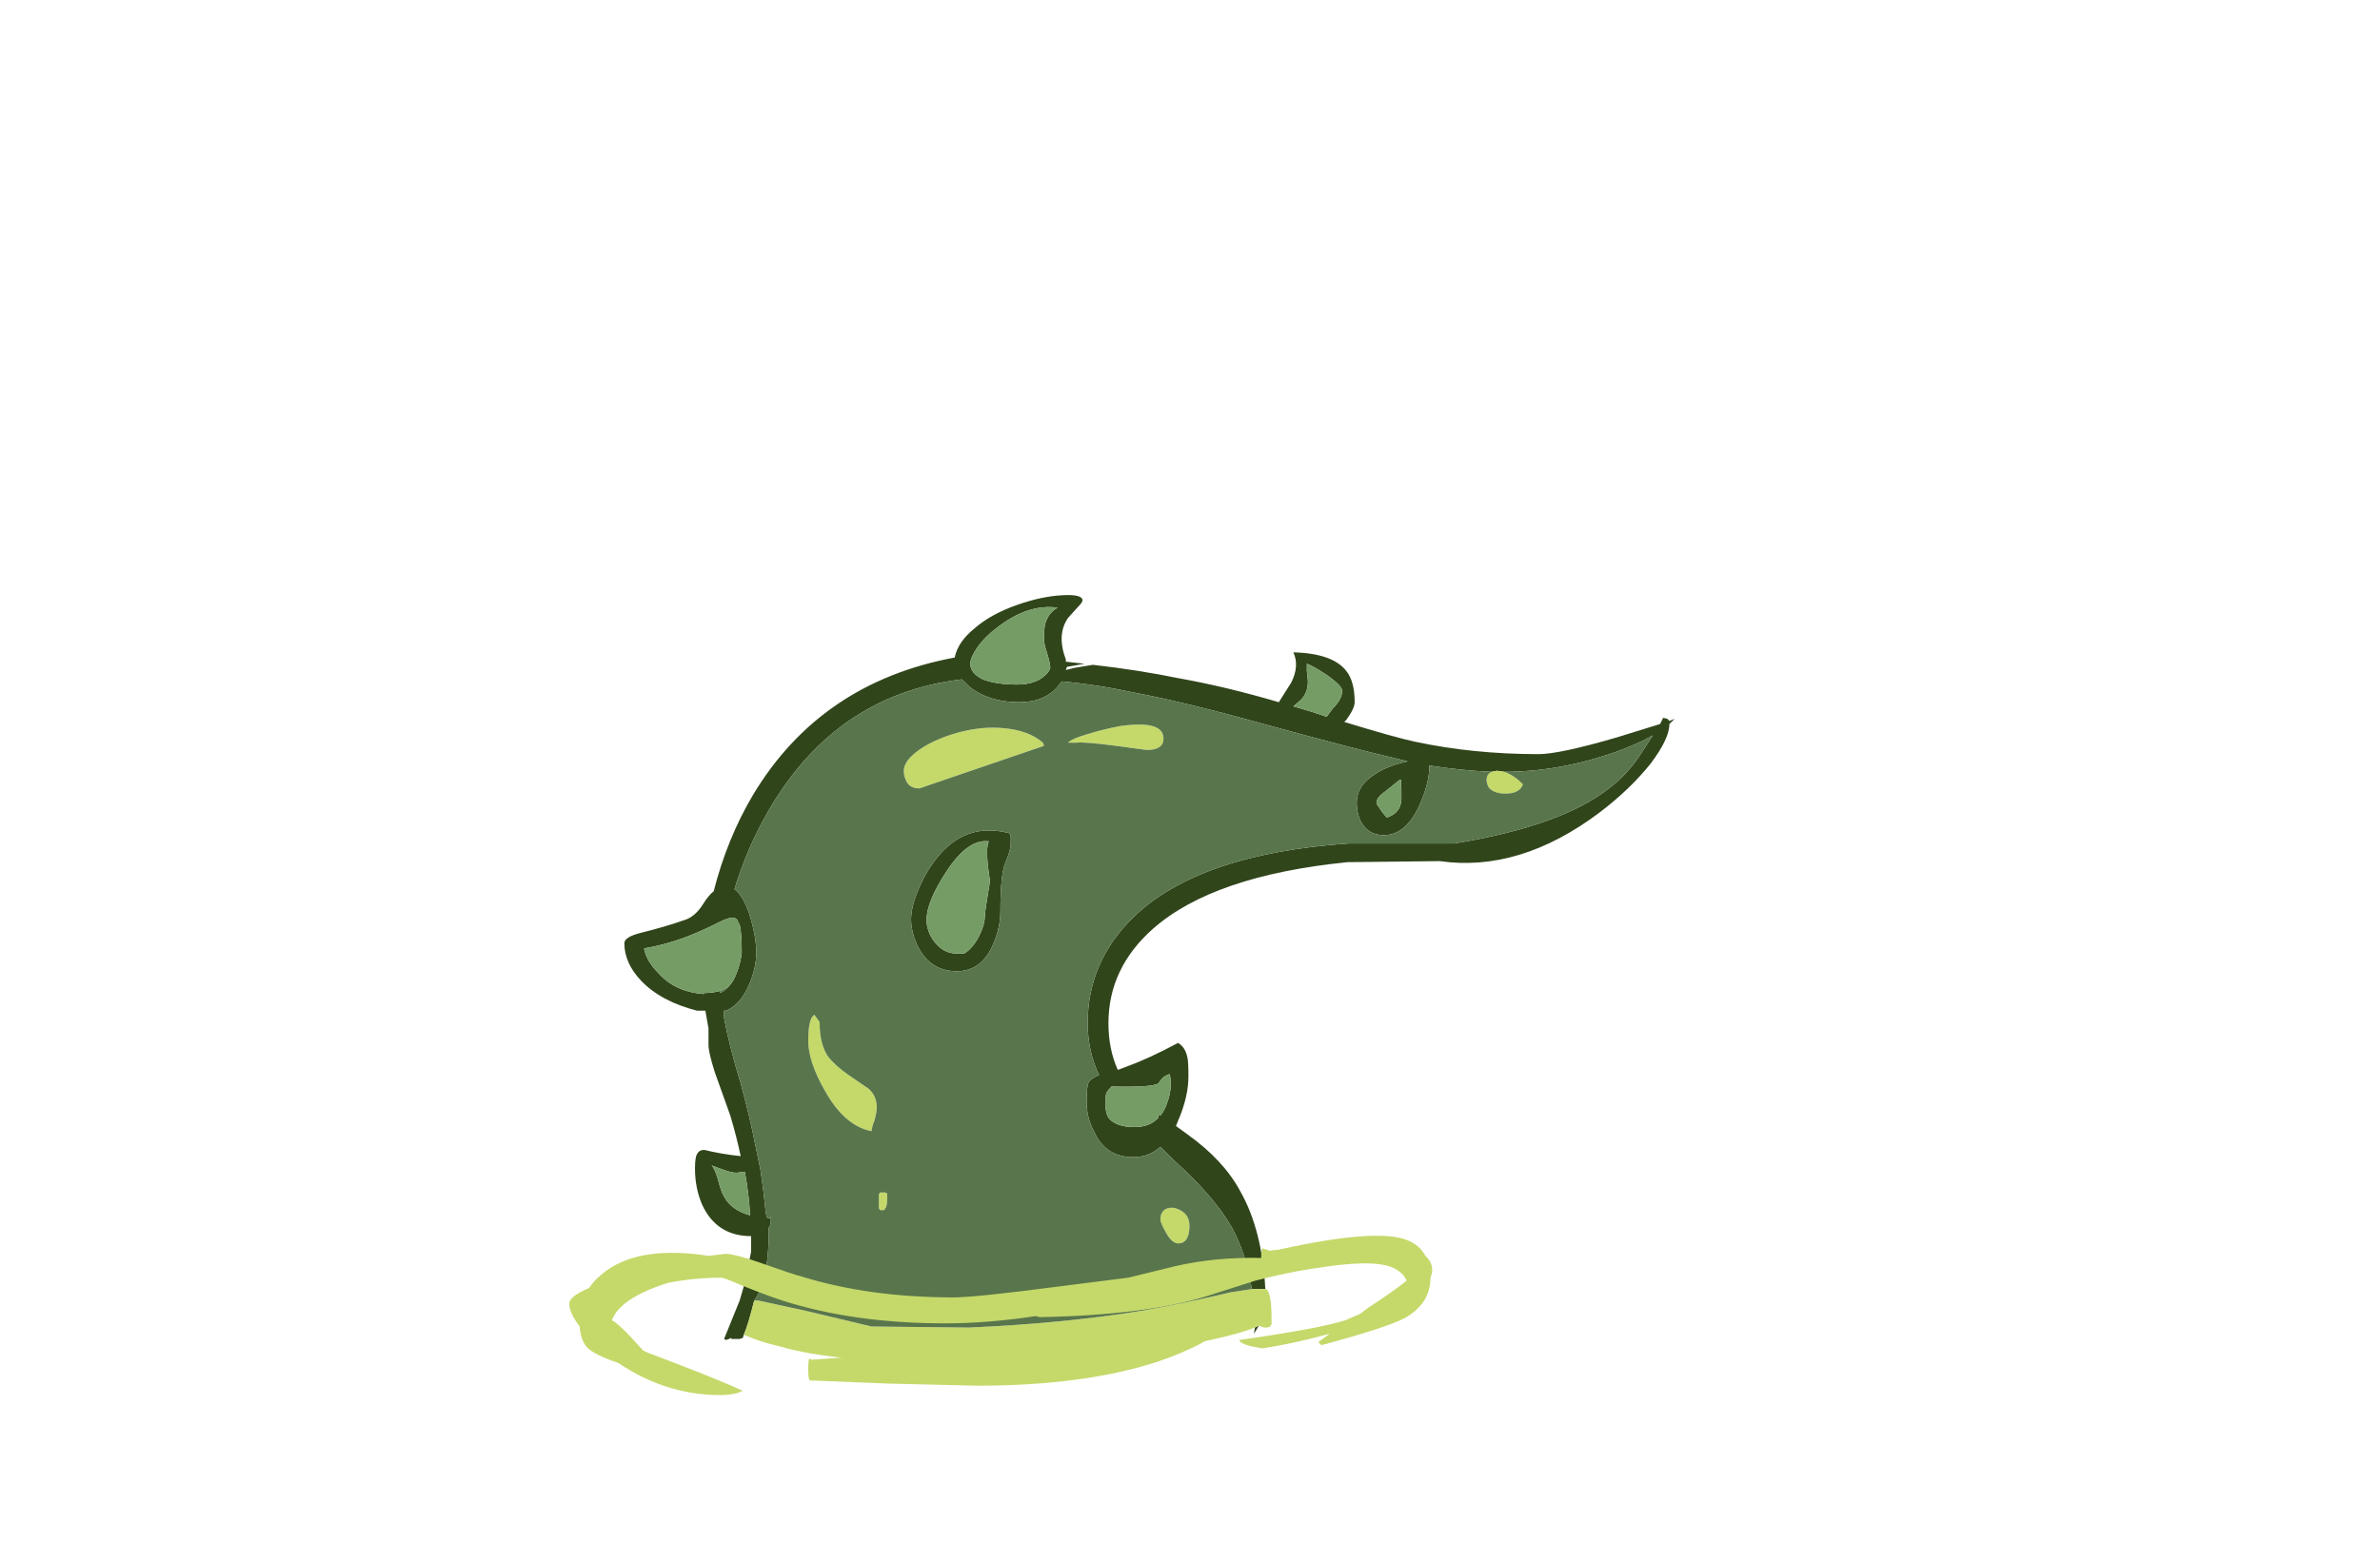 <?xml version="1.0" encoding="UTF-8" standalone="no"?>
<svg xmlns:ffdec="https://www.free-decompiler.com/flash" xmlns:xlink="http://www.w3.org/1999/xlink" ffdec:objectType="frame" height="527.1px" width="801.85px" xmlns="http://www.w3.org/2000/svg">
  <g transform="matrix(1.0, 0.0, 0.0, 1.0, 266.7, 474.6)">
    <use ffdec:characterId="474" height="38.5" transform="matrix(7.0, 0.0, 0.0, 7.0, -74.9, -274.05)" width="53.2" xlink:href="#shape0"/>
  </g>
  <defs>
    <g id="shape0" transform="matrix(1.0, 0.0, 0.0, 1.0, 10.7, 39.15)">
      <path d="M24.8 -35.5 L24.85 -35.0 Q24.85 -34.45 24.5 -34.1 L24.15 -33.8 25.0 -33.55 25.75 -33.3 26.05 -33.7 Q26.5 -34.15 26.5 -34.55 26.5 -34.8 25.7 -35.35 25.0 -35.8 24.8 -35.85 L24.8 -35.5 M-2.3 -3.55 L-2.35 -3.4 -2.5 -3.35 -2.9 -3.35 -2.9 -3.4 Q-3.0 -3.35 -3.15 -3.3 L-3.25 -3.35 -2.5 -5.2 -2.15 -6.4 -2.15 -6.55 -1.95 -7.55 -1.95 -8.3 Q-3.6 -8.3 -4.3 -9.8 -4.65 -10.6 -4.65 -11.55 -4.65 -12.1 -4.55 -12.25 -4.45 -12.45 -4.2 -12.45 -3.4 -12.25 -2.45 -12.15 -2.65 -13.1 -2.95 -14.1 L-3.7 -16.2 Q-4.0 -17.15 -4.0 -17.5 L-4.0 -18.3 -4.15 -19.15 -4.55 -19.15 Q-6.3 -19.6 -7.25 -20.6 -8.05 -21.45 -8.05 -22.4 -8.05 -22.7 -7.25 -22.9 -6.05 -23.2 -5.2 -23.5 -4.65 -23.65 -4.25 -24.3 -4.0 -24.7 -3.75 -24.9 -3.1 -27.45 -1.85 -29.55 1.4 -34.95 7.85 -36.15 8.0 -36.9 8.8 -37.55 9.6 -38.25 10.9 -38.7 12.05 -39.1 13.05 -39.15 14.0 -39.2 14.0 -38.9 14.0 -38.8 13.75 -38.55 L13.3 -38.05 Q12.75 -37.25 13.2 -36.05 L13.2 -35.95 14.1 -35.85 13.25 -35.7 13.2 -35.55 13.6 -35.65 14.5 -35.8 Q16.7 -35.55 18.65 -35.15 20.9 -34.75 23.45 -34.0 L24.05 -34.95 Q24.45 -35.75 24.15 -36.4 26.05 -36.35 26.7 -35.5 27.1 -35.0 27.1 -34.0 27.1 -33.7 26.7 -33.15 L26.6 -33.05 Q29.05 -32.3 30.0 -32.1 32.8 -31.5 35.95 -31.5 36.95 -31.5 39.7 -32.3 L41.8 -32.95 41.95 -33.25 42.15 -33.2 42.25 -33.1 42.5 -33.2 42.25 -32.95 Q42.25 -32.25 41.35 -31.05 40.35 -29.8 38.9 -28.7 35.05 -25.8 31.2 -26.35 L26.75 -26.3 Q20.3 -25.65 17.4 -23.1 15.25 -21.2 15.25 -18.55 15.25 -17.3 15.7 -16.3 L16.1 -16.45 Q17.2 -16.85 18.6 -17.6 18.95 -17.4 19.05 -16.9 19.1 -16.7 19.1 -16.0 19.1 -15.0 18.6 -13.85 L18.5 -13.6 19.05 -13.2 Q20.8 -11.95 21.6 -10.45 22.65 -8.6 22.8 -5.75 L22.15 -5.75 Q21.9 -7.4 21.2 -8.7 20.35 -10.2 18.4 -11.95 L17.75 -12.6 Q17.2 -12.1 16.45 -12.1 15.1 -12.1 14.55 -13.35 14.2 -14.0 14.2 -14.75 14.2 -15.55 14.3 -15.7 14.4 -15.9 14.8 -16.05 14.25 -17.2 14.25 -18.55 14.25 -21.5 16.45 -23.65 19.6 -26.7 26.8 -27.2 L31.9 -27.2 Q37.1 -28.05 39.4 -29.9 40.25 -30.55 40.9 -31.55 L41.45 -32.4 Q40.75 -32.0 39.65 -31.6 36.95 -30.65 34.3 -30.65 L33.95 -30.7 33.7 -30.65 Q32.35 -30.7 30.7 -30.95 30.7 -30.1 30.2 -29.0 29.55 -27.6 28.5 -27.6 27.7 -27.6 27.35 -28.35 27.2 -28.75 27.2 -29.15 27.2 -30.0 28.1 -30.55 28.7 -30.95 29.65 -31.15 L28.85 -31.35 Q27.3 -31.7 22.9 -32.9 18.95 -34.0 16.55 -34.45 14.7 -34.85 13.0 -35.0 L12.85 -34.8 Q12.2 -34.0 10.95 -34.0 9.5 -34.0 8.55 -34.75 L8.2 -35.1 Q1.9 -34.35 -1.35 -28.35 -2.2 -26.8 -2.75 -25.0 -2.35 -24.7 -2.05 -23.85 -1.7 -22.75 -1.7 -21.95 -1.7 -21.2 -2.05 -20.4 -2.45 -19.45 -3.15 -19.15 L-3.25 -19.15 -3.25 -18.8 Q-3.0 -17.45 -2.45 -15.65 -2.0 -14.0 -1.75 -12.7 L-1.5 -11.5 Q-1.35 -10.5 -1.25 -9.5 L-1.2 -9.2 -1.05 -9.15 Q-1.0 -9.4 -1.0 -9.0 -1.0 -8.85 -1.1 -8.7 L-1.1 -8.5 Q-1.1 -7.3 -1.3 -6.35 -1.5 -5.6 -1.8 -5.2 -2.1 -4.0 -2.3 -3.55 M22.5 -4.0 L22.25 -3.6 22.3 -3.9 22.5 -4.0 M28.15 -29.15 Q28.15 -29.1 28.3 -28.9 28.45 -28.65 28.65 -28.45 29.3 -28.65 29.35 -29.3 L29.35 -29.8 Q29.3 -30.1 29.35 -30.25 29.3 -30.3 29.25 -30.25 L28.5 -29.65 Q28.15 -29.4 28.15 -29.15 M8.95 -36.65 Q8.6 -36.15 8.6 -35.85 8.6 -35.4 9.2 -35.1 9.85 -34.85 10.85 -34.85 11.7 -34.85 12.15 -35.25 12.4 -35.45 12.45 -35.65 12.45 -35.85 12.3 -36.35 12.15 -36.8 12.15 -37.0 12.15 -37.55 12.2 -37.75 12.35 -38.3 12.8 -38.55 11.4 -38.75 9.9 -37.6 9.3 -37.15 8.95 -36.65 M15.1 -14.7 Q15.1 -14.25 15.25 -14.0 15.6 -13.55 16.5 -13.55 17.25 -13.55 17.65 -14.0 L17.65 -14.15 17.75 -14.1 Q17.95 -14.35 18.05 -14.65 18.35 -15.4 18.2 -16.1 17.9 -16.0 17.8 -15.85 L17.65 -15.65 Q17.35 -15.45 15.4 -15.5 15.25 -15.35 15.15 -15.2 15.1 -15.0 15.1 -14.7 M10.55 -27.4 Q10.55 -26.95 10.45 -26.7 L10.3 -26.3 Q10.05 -25.75 10.05 -23.95 10.05 -23.15 9.7 -22.35 9.15 -21.05 7.95 -21.05 6.7 -21.05 6.1 -22.2 5.75 -22.9 5.75 -23.55 5.75 -24.1 6.05 -24.85 6.4 -25.75 6.95 -26.45 8.35 -28.25 10.45 -27.7 L10.5 -27.65 Q10.55 -27.65 10.55 -27.4 M9.5 -27.3 Q8.5 -27.45 7.45 -25.85 6.5 -24.4 6.5 -23.55 L6.5 -23.4 Q6.55 -22.9 6.85 -22.5 7.3 -21.9 7.95 -21.9 L8.3 -21.9 Q8.65 -22.1 8.95 -22.6 9.3 -23.25 9.3 -23.7 9.3 -23.9 9.55 -25.4 L9.5 -25.7 Q9.35 -26.75 9.45 -27.2 L9.5 -27.3 M-2.6 -23.5 Q-2.75 -23.75 -3.3 -23.5 -4.1 -23.1 -4.7 -22.85 -5.9 -22.35 -7.1 -22.15 -7.0 -21.55 -6.4 -20.95 -5.6 -20.05 -4.2 -19.95 L-4.25 -20.0 Q-3.8 -20.0 -3.45 -20.1 L-3.45 -20.0 Q-3.2 -20.1 -3.0 -20.35 -2.8 -20.55 -2.65 -20.95 -2.45 -21.45 -2.4 -21.95 -2.4 -22.9 -2.5 -23.3 L-2.6 -23.45 -2.6 -23.5 M-2.65 -11.35 Q-2.9 -11.35 -3.3 -11.5 L-3.85 -11.7 Q-3.7 -11.55 -3.55 -11.05 -3.4 -10.45 -3.25 -10.2 -2.9 -9.55 -2.0 -9.3 -2.05 -10.3 -2.25 -11.4 L-2.65 -11.35" fill="#31451b" fill-rule="evenodd" stroke="none"/>
      <path d="M22.8 -5.75 L22.85 -5.75 Q23.1 -5.55 23.1 -4.35 L23.1 -4.05 23.05 -4.0 Q23.05 -3.9 22.8 -3.9 22.65 -3.9 22.5 -4.0 L22.3 -3.9 Q21.55 -3.6 20.15 -3.3 17.35 -2.75 12.55 -2.4 L2.9 -2.4 Q0.75 -2.6 -0.6 -3.0 -1.5 -3.2 -2.3 -3.55 -2.1 -4.0 -1.8 -5.2 L-1.6 -5.2 0.7 -4.7 3.85 -3.95 8.55 -3.9 Q13.1 -4.1 16.8 -4.7 18.6 -5.0 21.15 -5.6 L22.15 -5.75 22.8 -5.75 M33.7 -30.65 L33.95 -30.7 34.3 -30.65 Q34.75 -30.5 35.2 -30.05 35.05 -29.6 34.35 -29.6 33.8 -29.6 33.55 -29.9 33.45 -30.1 33.45 -30.25 33.45 -30.55 33.7 -30.65 M5.4 -30.7 Q5.4 -31.2 6.2 -31.75 6.95 -32.25 8.05 -32.55 9.2 -32.85 10.2 -32.75 11.4 -32.65 12.1 -32.05 L12.15 -31.9 6.15 -29.85 Q5.65 -29.85 5.5 -30.25 5.4 -30.45 5.4 -30.7 M15.6 -31.9 Q14.1 -32.1 13.7 -32.05 L13.3 -32.05 Q13.5 -32.25 14.2 -32.45 15.0 -32.7 15.8 -32.85 17.9 -33.15 17.9 -32.25 17.9 -31.7 17.1 -31.7 L15.6 -31.9 M1.35 -18.6 L1.35 -18.55 Q1.35 -17.55 1.75 -16.95 2.1 -16.5 2.75 -16.05 L3.7 -15.4 Q4.1 -15.05 4.1 -14.5 4.1 -14.3 4.0 -13.9 3.85 -13.5 3.85 -13.35 2.55 -13.6 1.6 -15.3 0.8 -16.7 0.8 -17.7 0.8 -18.8 1.1 -18.95 L1.35 -18.6 M4.6 -10.35 L4.6 -10.1 Q4.6 -9.85 4.55 -9.7 L4.45 -9.55 4.25 -9.55 4.2 -9.65 Q4.2 -9.8 4.2 -10.05 L4.2 -10.3 4.25 -10.4 4.5 -10.4 4.6 -10.35 M18.6 -7.95 Q18.3 -7.95 18.0 -8.5 17.75 -8.95 17.75 -9.1 17.75 -9.45 18.0 -9.6 18.2 -9.7 18.45 -9.65 19.15 -9.45 19.15 -8.8 19.15 -7.95 18.6 -7.95" fill="#c4d96a" fill-rule="evenodd" stroke="none"/>
      <path d="M-1.8 -5.2 Q-1.5 -5.6 -1.3 -6.35 -1.1 -7.3 -1.1 -8.5 L-1.1 -8.7 Q-1.0 -8.85 -1.0 -9.0 -1.0 -9.4 -1.05 -9.15 L-1.2 -9.2 -1.25 -9.5 Q-1.35 -10.5 -1.5 -11.5 L-1.75 -12.7 Q-2.0 -14.0 -2.45 -15.65 -3.0 -17.45 -3.25 -18.8 L-3.25 -19.15 -3.15 -19.15 Q-2.45 -19.45 -2.05 -20.4 -1.7 -21.2 -1.7 -21.95 -1.7 -22.75 -2.05 -23.85 -2.35 -24.7 -2.75 -25.0 -2.2 -26.8 -1.35 -28.35 1.9 -34.35 8.2 -35.1 L8.55 -34.75 Q9.5 -34.0 10.95 -34.0 12.2 -34.0 12.85 -34.8 L13.0 -35.0 Q14.7 -34.85 16.55 -34.45 18.95 -34.0 22.9 -32.9 27.3 -31.7 28.85 -31.35 L29.65 -31.15 Q28.7 -30.95 28.1 -30.55 27.2 -30.0 27.2 -29.15 27.2 -28.75 27.35 -28.35 27.7 -27.6 28.5 -27.6 29.55 -27.6 30.2 -29.0 30.7 -30.1 30.7 -30.95 32.35 -30.7 33.7 -30.65 33.45 -30.55 33.45 -30.25 33.45 -30.1 33.55 -29.9 33.8 -29.6 34.35 -29.6 35.05 -29.6 35.2 -30.05 34.75 -30.5 34.3 -30.65 36.95 -30.65 39.65 -31.6 40.75 -32.0 41.45 -32.4 L40.9 -31.55 Q40.25 -30.55 39.4 -29.9 37.1 -28.05 31.9 -27.2 L26.8 -27.2 Q19.6 -26.7 16.45 -23.65 14.25 -21.5 14.25 -18.55 14.25 -17.2 14.8 -16.05 14.4 -15.9 14.3 -15.7 14.2 -15.55 14.2 -14.75 14.2 -14.0 14.55 -13.35 15.1 -12.1 16.45 -12.1 17.2 -12.1 17.75 -12.6 L18.4 -11.95 Q20.35 -10.2 21.2 -8.7 21.9 -7.4 22.15 -5.75 L21.15 -5.6 Q18.6 -5.0 16.8 -4.7 13.1 -4.1 8.55 -3.9 L3.85 -3.95 0.7 -4.7 -1.6 -5.2 -1.8 -5.2 M15.6 -31.9 L17.1 -31.7 Q17.9 -31.7 17.9 -32.25 17.9 -33.15 15.8 -32.85 15.0 -32.7 14.2 -32.45 13.5 -32.25 13.3 -32.05 L13.7 -32.05 Q14.1 -32.1 15.6 -31.9 M5.4 -30.7 Q5.4 -30.45 5.5 -30.25 5.65 -29.85 6.15 -29.85 L12.15 -31.9 12.1 -32.05 Q11.4 -32.65 10.2 -32.75 9.2 -32.85 8.05 -32.55 6.95 -32.25 6.2 -31.75 5.4 -31.2 5.4 -30.7 M10.55 -27.4 Q10.55 -27.65 10.5 -27.65 L10.45 -27.7 Q8.35 -28.25 6.95 -26.45 6.4 -25.75 6.05 -24.85 5.75 -24.1 5.75 -23.55 5.75 -22.9 6.1 -22.2 6.7 -21.05 7.95 -21.05 9.15 -21.05 9.7 -22.35 10.05 -23.15 10.05 -23.95 10.05 -25.75 10.3 -26.3 L10.45 -26.7 Q10.55 -26.95 10.55 -27.4 M18.6 -7.95 Q19.15 -7.95 19.15 -8.8 19.15 -9.45 18.45 -9.65 18.2 -9.7 18.0 -9.6 17.75 -9.45 17.75 -9.1 17.75 -8.95 18.0 -8.5 18.3 -7.95 18.6 -7.95 M4.6 -10.35 L4.5 -10.4 4.25 -10.4 4.2 -10.3 4.2 -10.05 Q4.2 -9.8 4.2 -9.65 L4.25 -9.55 4.45 -9.55 4.55 -9.7 Q4.6 -9.85 4.6 -10.1 L4.6 -10.35 M1.35 -18.6 L1.1 -18.95 Q0.8 -18.8 0.8 -17.7 0.8 -16.7 1.6 -15.3 2.55 -13.6 3.85 -13.35 3.85 -13.5 4.0 -13.9 4.1 -14.3 4.1 -14.5 4.1 -15.05 3.7 -15.4 L2.75 -16.05 Q2.1 -16.5 1.75 -16.95 1.35 -17.55 1.35 -18.55 L1.35 -18.6 M-3.45 -20.1 Q-3.2 -20.2 -3.0 -20.35 -3.2 -20.1 -3.45 -20.0 L-3.45 -20.1 M-2.5 -23.3 L-2.6 -23.5 -2.6 -23.45 -2.5 -23.3" fill="#59754c" fill-rule="evenodd" stroke="none"/>
      <path d="M24.8 -35.5 L24.8 -35.85 Q25.0 -35.8 25.7 -35.35 26.5 -34.8 26.5 -34.55 26.5 -34.15 26.05 -33.7 L25.75 -33.3 25.0 -33.55 24.15 -33.8 24.5 -34.1 Q24.85 -34.45 24.85 -35.0 L24.8 -35.5 M28.15 -29.15 Q28.15 -29.4 28.5 -29.65 L29.25 -30.25 Q29.3 -30.3 29.35 -30.25 29.3 -30.1 29.35 -29.8 L29.35 -29.3 Q29.3 -28.65 28.65 -28.45 28.45 -28.65 28.3 -28.9 28.15 -29.1 28.15 -29.15 M8.95 -36.65 Q9.3 -37.15 9.9 -37.6 11.4 -38.75 12.8 -38.55 12.35 -38.3 12.2 -37.75 12.15 -37.55 12.15 -37.0 12.15 -36.8 12.3 -36.35 12.45 -35.85 12.45 -35.65 12.4 -35.45 12.15 -35.25 11.7 -34.85 10.85 -34.85 9.85 -34.85 9.2 -35.1 8.6 -35.4 8.6 -35.85 8.6 -36.15 8.95 -36.65 M15.1 -14.7 Q15.1 -15.0 15.15 -15.2 15.25 -15.35 15.4 -15.5 17.35 -15.45 17.65 -15.65 L17.8 -15.85 Q17.9 -16.0 18.2 -16.1 18.35 -15.4 18.05 -14.65 17.95 -14.35 17.75 -14.1 L17.65 -14.15 17.65 -14.0 Q17.25 -13.55 16.5 -13.55 15.6 -13.55 15.25 -14.0 15.1 -14.25 15.1 -14.7 M9.5 -27.3 L9.45 -27.2 Q9.35 -26.75 9.5 -25.7 L9.55 -25.4 Q9.3 -23.9 9.3 -23.7 9.3 -23.25 8.95 -22.6 8.65 -22.1 8.3 -21.9 L7.95 -21.9 Q7.3 -21.9 6.85 -22.5 6.55 -22.9 6.5 -23.4 L6.5 -23.55 Q6.5 -24.4 7.45 -25.85 8.5 -27.45 9.5 -27.3 M-3.45 -20.1 Q-3.8 -20.0 -4.25 -20.0 L-4.2 -19.95 Q-5.6 -20.05 -6.4 -20.95 -7.0 -21.55 -7.1 -22.15 -5.9 -22.35 -4.7 -22.85 -4.1 -23.1 -3.3 -23.5 -2.75 -23.75 -2.6 -23.5 L-2.5 -23.3 Q-2.4 -22.9 -2.4 -21.95 -2.45 -21.45 -2.65 -20.95 -2.8 -20.55 -3.0 -20.35 -3.2 -20.2 -3.45 -20.1 M-2.65 -11.35 L-2.25 -11.4 Q-2.05 -10.3 -2.0 -9.3 -2.9 -9.55 -3.25 -10.2 -3.4 -10.45 -3.55 -11.05 -3.7 -11.55 -3.85 -11.7 L-3.3 -11.5 Q-2.9 -11.35 -2.65 -11.35" fill="#759c65" fill-rule="evenodd" stroke="none"/>
      <path d="M1.0 -1.35 L0.9 -1.35 Q0.8 -1.35 0.8 -1.85 0.8 -2.35 0.85 -2.4 0.9 -2.4 0.95 -2.35 4.9 -2.6 13.85 -3.5 20.5 -4.2 20.95 -4.0 19.95 -3.05 17.6 -2.25 14.05 -1.1 8.95 -1.1 L4.7 -1.2 1.0 -1.35 M7.8 -5.35 Q8.85 -5.35 13.05 -5.9 L16.2 -6.3 18.45 -6.85 Q20.4 -7.3 22.6 -7.25 22.6 -7.75 22.7 -7.7 L23.0 -7.6 23.45 -7.65 Q28.2 -8.7 29.65 -8.1 30.25 -7.85 30.5 -7.35 31.0 -6.9 30.75 -6.3 30.75 -5.05 29.5 -4.35 28.65 -3.9 25.5 -3.05 L25.35 -3.2 25.9 -3.6 Q24.05 -3.1 22.65 -2.9 L22.1 -3.0 Q21.55 -3.15 21.55 -3.3 25.4 -3.85 26.65 -4.25 27.0 -4.4 27.35 -4.55 L27.75 -4.85 Q28.9 -5.6 29.6 -6.15 29.45 -6.55 28.9 -6.8 27.9 -7.2 25.2 -6.75 L25.15 -6.75 Q23.6 -6.5 22.3 -6.15 L19.95 -5.4 Q17.05 -4.5 11.95 -4.4 L11.75 -4.45 Q9.4 -4.1 7.4 -4.1 3.0 -4.1 -0.45 -5.2 -1.35 -5.5 -2.45 -5.95 -3.25 -6.3 -3.4 -6.3 -4.65 -6.3 -5.95 -6.05 L-6.1 -6.0 Q-8.25 -5.3 -8.65 -4.25 -8.35 -4.1 -7.7 -3.4 L-7.15 -2.8 -6.95 -2.7 Q-3.5 -1.4 -2.35 -0.85 L-2.6 -0.75 Q-2.95 -0.65 -3.45 -0.65 -6.05 -0.65 -8.35 -2.2 -9.4 -2.55 -9.8 -2.9 -10.15 -3.25 -10.2 -3.95 -10.7 -4.6 -10.7 -5.05 -10.7 -5.4 -9.75 -5.8 -9.45 -6.25 -8.9 -6.65 -7.2 -7.85 -4.0 -7.35 L-3.15 -7.45 Q-2.6 -7.4 -1.6 -7.05 0.1 -6.45 0.5 -6.35 3.75 -5.35 7.8 -5.35" fill="#c4d96a" fill-rule="evenodd" stroke="none"/>
    </g>
  </defs>
</svg>
